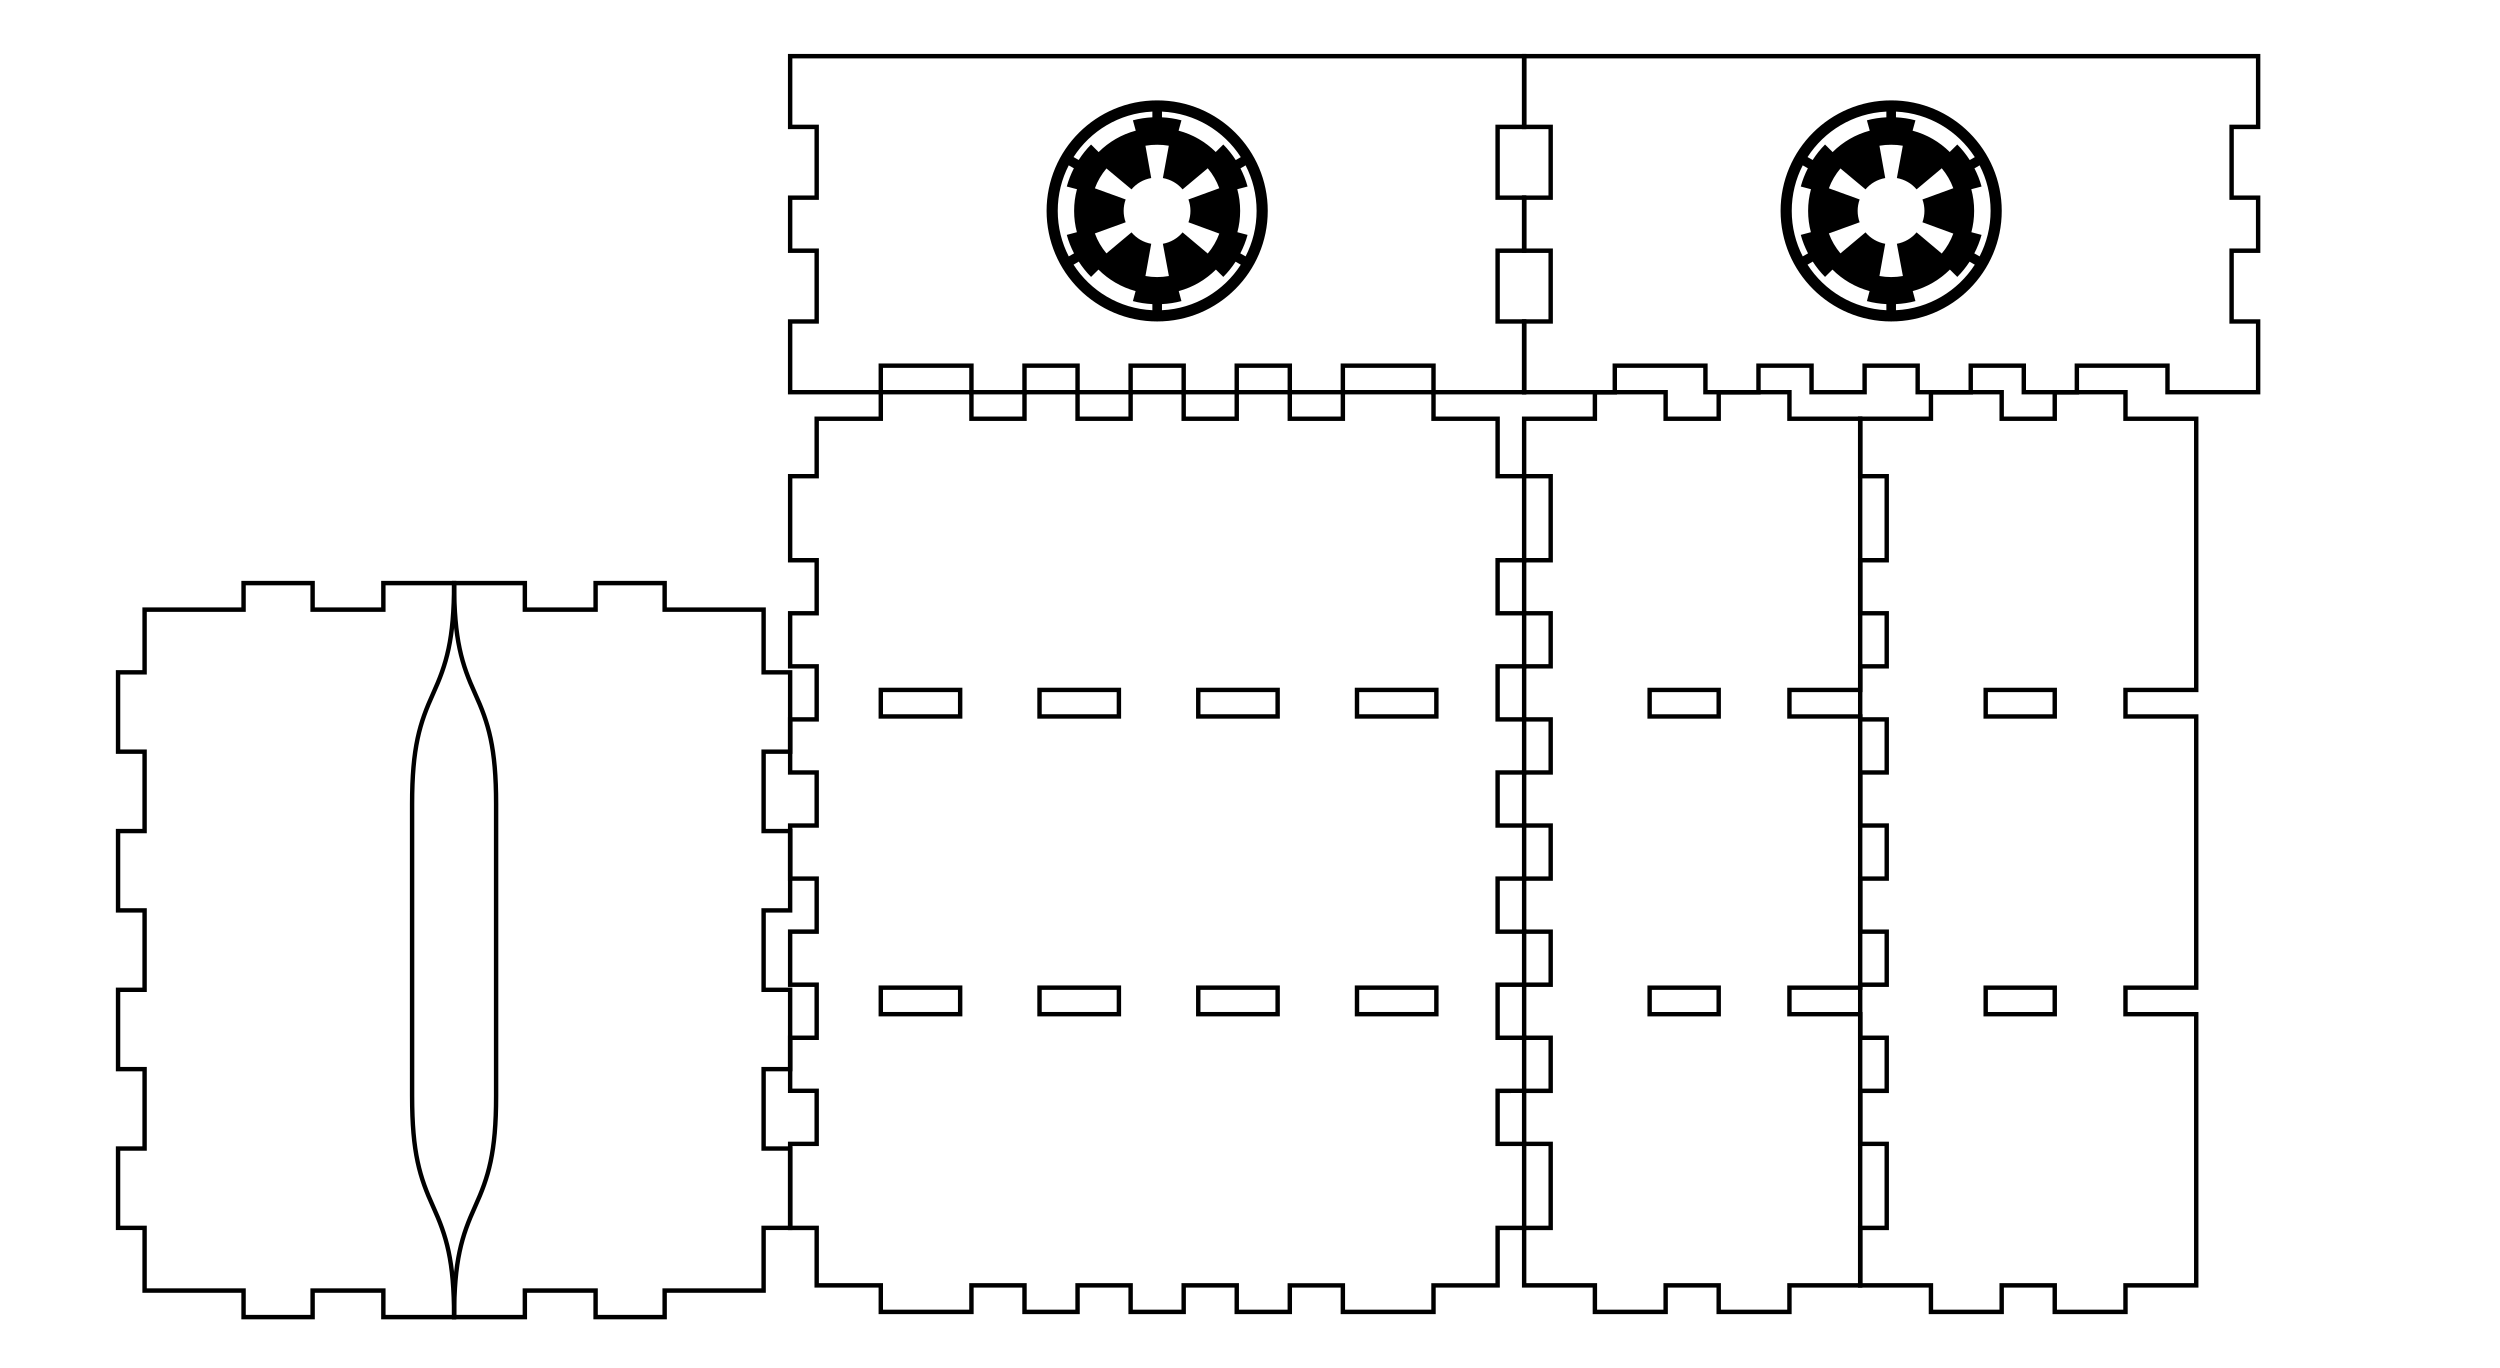 <?xml version="1.0" encoding="UTF-8" standalone="no"?>
<svg
   xmlns:dc="http://purl.org/dc/elements/1.1/"
   xmlns:cc="http://creativecommons.org/ns#"
   xmlns:rdf="http://www.w3.org/1999/02/22-rdf-syntax-ns#"
   xmlns:svg="http://www.w3.org/2000/svg"
   xmlns="http://www.w3.org/2000/svg"
   xmlns:sodipodi="http://sodipodi.sourceforge.net/DTD/sodipodi-0.dtd"
   xmlns:inkscape="http://www.inkscape.org/namespaces/inkscape"
   version="1.1"
   width="282.7mm"
   height="154.7mm"
   viewBox=" 0 0 1001.694 548.15"
   id="svg10091"
   sodipodi:docname="pilotbox-inside-imperials.svg"
   inkscape:version="0.92.1 r15371">
  <defs
     id="defs10095" />
  <sodipodi:namedview
     pagecolor="#ffffff"
     bordercolor="#666666"
     borderopacity="1"
     objecttolerance="10"
     gridtolerance="10"
     guidetolerance="10"
     inkscape:pageopacity="0"
     inkscape:pageshadow="2"
     inkscape:window-width="1680"
     inkscape:window-height="997"
     id="namedview10093"
     showgrid="false"
     inkscape:zoom="0.53721552"
     inkscape:cx="587.95315"
     inkscape:cy="-153.61415"
     inkscape:window-x="1912"
     inkscape:window-y="-8"
     inkscape:window-maximized="1"
     inkscape:current-layer="svg10091" />
  <!-- Front-->
  <!-- Back-->
  <!-- Left-->
  <!-- Right-->
  <!-- Top-->
  <!-- Bottom-->
  <path
     sodipodi:nodetypes="ccccccccccccccccccccccccccccccccccccccccc"
     inkscape:connector-curvature="0"
     id="polygon10646"
     d="m 316.595,22.5 h 294.095 v 28.346 h -10.63 v 28.346 h 10.63 v 21.26 h -10.63 v 28.346 h 10.63 V 157.146 H 574.371 V 146.516 H 538.052 V 157.146 H 516.792 V 146.516 H 495.532 V 157.146 H 474.272 V 146.516 H 453.012 V 157.146 H 431.752 V 146.516 H 410.492 V 157.146 H 389.233 v -10.63 h -36.319 v 10.63 h -36.319 v -28.346 h 10.63 V 100.453 H 316.595 V 79.193 h 10.63 v -28.346 h -10.63 z"
     style="fill:none;stroke:#000000;stroke-width:1.772;stroke-miterlimit:4;stroke-dasharray:none;stroke-opacity:1" />
  <g
     style="stroke:#000000;stroke-width:1.772;stroke-miterlimit:4;stroke-dasharray:none;stroke-opacity:1"
     id="g10652"
     transform="translate(610.689,22.5)">
    <path
       style="fill:none;stroke:#000000;stroke-width:1.772;stroke-miterlimit:4;stroke-dasharray:none;stroke-opacity:1"
       d="M 0,0 H 294.095 V 28.346 H 283.465 v 28.346 h 10.63 V 77.953 H 283.465 v 28.346 h 10.63 v 28.346 H 257.776 v -10.63 h -36.319 v 10.63 h -21.26 v -10.63 h -21.26 v 10.63 H 157.677 v -10.63 h -21.26 v 10.63 H 115.158 V 124.016 H 93.898 v 10.63 H 72.638 V 124.016 H 36.319 v 10.63 H 0 V 106.299 H 10.63 V 77.953 H 0 V 56.693 H 10.63 V 28.346 H 0 Z"
       id="polygon10650"
       inkscape:connector-curvature="0"
       sodipodi:nodetypes="ccccccccccccccccccccccccccccccccccccccccc" />
  </g>
  <path
     style="fill:none;stroke:#000000;stroke-width:1.772;stroke-linecap:butt;stroke-linejoin:miter;stroke-miterlimit:4;stroke-dasharray:none;stroke-opacity:1"
     d="m 153.602,233.637 v 10.63 H 125.256 V 233.637 l -27.667,-1e-5 v 10.63 l -39.655,1e-5 v 25.113 H 47.303 v 31.801 h 10.63 v 31.801 H 47.303 v 31.801 h 10.63 v 31.801 H 47.303 v 31.801 h 10.63 v 31.801 H 47.303 v 31.801 h 10.63 v 25.113 l 39.655,-10e-6 v 10.63 l 27.667,10e-6 v -10.63 h 28.346 v 10.63 h 28.346 c -2e-5,-22.722 -3.084,-32.55 -8.415,-44.291 -5.331,-11.742 -8.415,-21.492 -8.415,-44.291 V 322.22 c 0,-22.799 3.084,-32.55 8.415,-44.291 5.331,-11.742 8.415,-21.57 8.415,-44.291 z"
     id="path10674"
     inkscape:connector-curvature="0"
     sodipodi:nodetypes="ccccccccccccccccccccccccccccccczcczcc" />
  <g
     id="g10730">
    <g
       style="stroke-width:1.772;stroke-miterlimit:4;stroke-dasharray:none"
       id="g10089"
       transform="translate(316.595,157.146)">
      <path
         inkscape:connector-curvature="0"
         id="polygon10087"
         d="M 10.63,10.63 H 36.319 V 0 h 36.319 v 10.63 h 21.26 V 0 h 21.26 v 10.63 h 21.26 V 0 h 21.26 v 10.63 h 21.26 V 0 h 21.26 v 10.63 h 21.26 V 0 h 36.319 v 10.63 h 25.689 v 23.032 h 10.63 V 67.323 H 283.465 v 21.26 h 10.63 v 21.26 H 283.465 v 21.26 h 10.63 v 21.26 H 283.465 v 21.26 h 10.63 v 21.26 H 283.465 v 21.26 h 10.63 v 21.26 H 283.465 v 21.26 h 10.63 v 21.26 H 283.465 v 21.26 h 10.63 V 334.843 H 283.465 v 23.032 h -25.689 v 10.63 h -36.319 v -10.63 h -21.26 v 10.63 H 178.937 V 357.874 H 157.677 v 10.63 h -21.26 v -10.63 h -21.26 v 10.63 H 93.898 v -10.63 h -21.26 v 10.63 H 36.319 V 357.874 H 10.63 V 334.843 H 0 V 301.181 H 10.63 V 279.921 H 0 V 258.662 H 10.63 V 237.402 H 0 V 216.142 H 10.63 V 194.882 H 0 V 173.622 H 10.63 V 152.362 H 0 V 131.102 H 10.63 V 109.843 H 0 V 88.583 H 10.63 V 67.323 H 0 V 33.661 h 10.63 z"
         style="fill:none;stroke:#000000;stroke-width:1.772;stroke-miterlimit:4;stroke-dasharray:none" />
    </g>
    <path
       sodipodi:nodetypes="cccccccccccccccccccc"
       inkscape:connector-curvature="0"
       id="path10692"
       d="m 352.914,276.437 v 10.63 h 31.801 v -10.63 z m 63.602,0 v 10.63 h 31.801 v -10.63 z m 63.602,0 v 10.63 h 31.801 v -10.63 z m 63.602,0 v 10.63 h 31.801 v -10.63 z"
       style="fill:none;stroke:#000000;stroke-width:1.772;stroke-linecap:butt;stroke-linejoin:miter;stroke-miterlimit:4;stroke-dasharray:none;stroke-opacity:1" />
    <path
       style="fill:none;stroke:#000000;stroke-width:1.772;stroke-linecap:butt;stroke-linejoin:miter;stroke-miterlimit:4;stroke-dasharray:none;stroke-opacity:1"
       d="m 352.914,395.729 v 10.63 h 31.801 v -10.63 z m 63.602,0 v 10.63 h 31.801 v -10.63 z m 63.602,0 v 10.63 h 31.801 v -10.63 z m 63.602,0 v 10.63 h 31.801 v -10.63 z"
       id="path10694"
       inkscape:connector-curvature="0"
       sodipodi:nodetypes="cccccccccccccccccccc" />
  </g>
  <g
     id="g10742"
     transform="rotate(90,678.012,224.469)">
    <g
       transform="translate(610.689,22.5)"
       id="g10656"
       style="stroke:#000000;stroke-width:1.772;stroke-miterlimit:4;stroke-dasharray:none;stroke-opacity:1">
      <path
         sodipodi:nodetypes="ccccccccccccccccccccccccccccccccccccccccccccccccccccccccc"
         inkscape:connector-curvature="0"
         id="polygon10654"
         d="m 357.874,0 v 28.346 h 10.63 v 28.346 h -10.63 v 21.26 h 10.63 v 28.346 h -10.63 v 28.346 H 334.843 v -10.63 h -33.661 v 10.63 h -21.26 v -10.63 h -21.26 v 10.63 h -21.26 v -10.63 h -21.26 v 10.63 h -21.26 v -10.63 h -21.26 v 10.63 h -21.26 v -10.63 h -21.26 v 10.63 H 109.843 V 124.016 H 88.583 v 10.63 H 67.323 V 124.016 H 33.661 v 10.63 H 10.63 V 106.299 H 0 V 77.953 H 10.63 V 56.693 H 0 V 28.346 H 10.63 V 0 h 108.662 v 28.346 h 10.63 V 0 h 108.662 v 28.346 h 10.63 V 0 Z"
         style="fill:none;stroke:#000000;stroke-width:1.772;stroke-miterlimit:4;stroke-dasharray:none;stroke-opacity:1" />
    </g>
    <path
       style="fill:none;stroke:#000000;stroke-width:1.772;stroke-linecap:butt;stroke-linejoin:miter;stroke-miterlimit:4;stroke-dasharray:none;stroke-opacity:1"
       d="m 740.611,79.193 h -10.63 l -10e-6,27.667 h 10.63 z"
       id="path10708"
       inkscape:connector-curvature="0"
       sodipodi:nodetypes="ccccc" />
    <path
       sodipodi:nodetypes="ccccc"
       inkscape:connector-curvature="0"
       id="path10710"
       d="m 859.902,79.193 h -10.63 l -10e-6,27.667 h 10.63 z"
       style="fill:none;stroke:#000000;stroke-width:1.772;stroke-linecap:butt;stroke-linejoin:miter;stroke-miterlimit:4;stroke-dasharray:none;stroke-opacity:1" />
  </g>
  <g
     transform="rotate(90,610.689,157.146)"
     id="g10752">
    <g
       style="stroke:#000000;stroke-width:1.772;stroke-miterlimit:4;stroke-dasharray:none;stroke-opacity:1"
       id="g10746"
       transform="translate(610.689,22.5)">
      <path
         style="fill:none;stroke:#000000;stroke-width:1.772;stroke-miterlimit:4;stroke-dasharray:none;stroke-opacity:1"
         d="m 357.874,0 v 28.346 h 10.63 v 28.346 h -10.63 v 21.26 h 10.63 v 28.346 h -10.63 v 28.346 H 334.843 v -10.63 h -33.661 v 10.63 h -21.26 v -10.63 h -21.26 v 10.63 h -21.26 v -10.63 h -21.26 v 10.63 h -21.26 v -10.63 h -21.26 v 10.63 h -21.26 v -10.63 h -21.26 v 10.63 H 109.843 V 124.016 H 88.583 v 10.63 H 67.323 V 124.016 H 33.661 v 10.63 H 10.63 V 106.299 H 0 V 77.953 H 10.63 V 56.693 H 0 V 28.346 H 10.63 V 0 h 108.662 v 28.346 h 10.63 V 0 h 108.662 v 28.346 h 10.63 V 0 Z"
         id="path10744"
         inkscape:connector-curvature="0"
         sodipodi:nodetypes="ccccccccccccccccccccccccccccccccccccccccccccccccccccccccc" />
    </g>
    <path
       sodipodi:nodetypes="ccccc"
       inkscape:connector-curvature="0"
       id="path10748"
       d="m 740.611,79.193 h -10.63 l -10e-6,27.667 h 10.63 z"
       style="fill:none;stroke:#000000;stroke-width:1.772;stroke-linecap:butt;stroke-linejoin:miter;stroke-miterlimit:4;stroke-dasharray:none;stroke-opacity:1" />
    <path
       style="fill:none;stroke:#000000;stroke-width:1.772;stroke-linecap:butt;stroke-linejoin:miter;stroke-miterlimit:4;stroke-dasharray:none;stroke-opacity:1"
       d="m 859.902,79.193 h -10.63 l -10e-6,27.667 h 10.63 z"
       id="path10750"
       inkscape:connector-curvature="0"
       sodipodi:nodetypes="ccccc" />
  </g>
  <path
     style="fill:#000000;fill-opacity:1;stroke:none;stroke-width:1"
     d="m 463.652,40.217 c -24.464,0 -44.308,19.811 -44.308,44.275 0,24.464 19.843,44.308 44.308,44.308 24.464,0 44.308,-19.843 44.308,-44.308 0,-24.464 -19.843,-44.275 -44.308,-44.275 z m -2.055,4.503 c 0.043,-0.002 0.087,0.002 0.131,0 v 2.284 c -2.624,0.133 -5.24,0.522 -7.798,1.207 l 1.142,4.144 c -5.715,1.521 -10.81,4.53 -14.878,8.581 l -3.034,-3.034 c -1.883,1.883 -3.527,3.979 -4.959,6.199 l -2.056,-1.175 c 6.746,-10.455 18.249,-17.537 31.453,-18.206 z m 3.981,0 c 13.268,0.63 24.814,7.737 31.583,18.239 l -2.023,1.175 c -1.438,-2.234 -3.098,-4.338 -4.992,-6.232 l -3.034,3.002 c -4.065,-4.043 -9.17,-7.03 -14.878,-8.548 l 1.142,-4.144 c -2.558,-0.685 -5.174,-1.074 -7.798,-1.207 z m -1.925,13.279 c 1.59,0 3.153,0.123 4.666,0.392 l -2.382,12.953 c 3.087,0.544 5.881,2.134 7.896,4.535 l 10.082,-8.45 c 1.98,2.35 3.56,5.051 4.633,7.994 l -12.366,4.503 c 1.072,2.946 1.072,6.19 0,9.136 l 12.366,4.535 c -1.076,2.948 -2.647,5.641 -4.633,7.994 l -10.082,-8.483 c -2.015,2.402 -4.808,4.023 -7.896,4.568 l 2.414,12.92 c -1.523,0.272 -3.097,0.424 -4.698,0.424 -1.602,0 -3.175,-0.152 -4.698,-0.424 l 2.317,-12.92 C 458.183,97.129 455.39,95.507 453.375,93.105 L 443.325,101.523 c -1.975,-2.356 -3.567,-5.047 -4.633,-7.994 l 12.333,-4.47 c -1.072,-2.946 -1.072,-6.19 0,-9.136 l -12.333,-4.47 c 1.063,-2.929 2.671,-5.617 4.633,-7.961 l 10.049,8.385 c 2.015,-2.402 4.808,-3.991 7.896,-4.535 l -2.317,-12.953 c 1.523,-0.272 3.098,-0.392 4.698,-0.392 z m -35.433,8.255 2.056,1.175 c -1.188,2.329 -2.157,4.763 -2.839,7.308 l 4.078,1.077 c -0.745,2.766 -1.142,5.678 -1.142,8.679 0,2.954 0.387,5.822 1.109,8.548 l -4.046,1.077 c 0.692,2.583 1.691,5.047 2.904,7.406 l -2.121,1.207 c -2.818,-5.465 -4.405,-11.665 -4.405,-18.239 0,-6.578 1.583,-12.771 4.405,-18.239 z m 70.866,0 c 2.823,5.468 4.405,11.661 4.405,18.239 0,6.573 -1.585,12.774 -4.405,18.239 l -2.121,-1.207 c 1.213,-2.36 2.212,-4.823 2.904,-7.406 l -4.078,-1.077 c 0.723,-2.726 1.109,-5.595 1.109,-8.548 0,-3.001 -0.397,-5.913 -1.142,-8.679 l 4.111,-1.077 c -0.679,-2.536 -1.657,-4.955 -2.839,-7.276 z m -66.853,38.565 c 1.424,2.197 3.061,4.268 4.927,6.134 l 2.969,-2.936 c 4.06,4.059 9.167,7.081 14.878,8.614 l -1.077,4.013 c 2.558,0.685 5.174,1.074 7.798,1.207 v 2.447 c -13.262,-0.629 -24.816,-7.744 -31.583,-18.239 z m 62.84,0.033 2.088,1.207 c -6.77,10.495 -18.321,17.609 -31.583,18.239 v -2.447 c 2.624,-0.133 5.24,-0.522 7.798,-1.207 l -1.077,-4.013 c 5.711,-1.533 10.818,-4.554 14.878,-8.614 l 2.969,2.936 c 1.859,-1.859 3.506,-3.913 4.927,-6.101 z"
     id="path20898"
     inkscape:connector-curvature="0" />
  <path
     inkscape:connector-curvature="0"
     id="path11396"
     d="m 757.747,40.217 c -24.464,0 -44.308,19.811 -44.308,44.275 0,24.464 19.843,44.308 44.308,44.308 24.464,0 44.308,-19.843 44.308,-44.308 0,-24.464 -19.843,-44.275 -44.308,-44.275 z m -2.055,4.503 c 0.043,-0.002 0.087,0.002 0.131,0 v 2.284 c -2.624,0.133 -5.24,0.522 -7.798,1.207 l 1.142,4.144 c -5.715,1.521 -10.81,4.53 -14.878,8.581 l -3.034,-3.034 c -1.883,1.883 -3.527,3.979 -4.959,6.199 l -2.056,-1.175 c 6.746,-10.455 18.249,-17.537 31.453,-18.206 z m 3.981,0 c 13.268,0.63 24.814,7.737 31.583,18.239 l -2.023,1.175 c -1.438,-2.234 -3.098,-4.338 -4.992,-6.232 l -3.034,3.002 c -4.065,-4.043 -9.17,-7.03 -14.878,-8.548 l 1.142,-4.144 c -2.558,-0.685 -5.174,-1.074 -7.798,-1.207 z m -1.925,13.279 c 1.59,0 3.153,0.123 4.666,0.392 l -2.382,12.953 c 3.087,0.544 5.881,2.134 7.896,4.535 l 10.082,-8.45 c 1.98,2.35 3.56,5.051 4.633,7.994 l -12.366,4.503 c 1.072,2.946 1.072,6.19 0,9.136 l 12.366,4.535 c -1.076,2.948 -2.647,5.641 -4.633,7.994 l -10.082,-8.483 c -2.015,2.402 -4.808,4.023 -7.896,4.568 l 2.414,12.92 c -1.523,0.272 -3.097,0.424 -4.698,0.424 -1.602,0 -3.175,-0.152 -4.698,-0.424 l 2.317,-12.92 c -3.087,-0.544 -5.881,-2.166 -7.896,-4.568 L 737.42,101.523 c -1.975,-2.356 -3.567,-5.047 -4.633,-7.994 l 12.333,-4.47 c -1.072,-2.946 -1.072,-6.19 0,-9.136 l -12.333,-4.47 c 1.063,-2.929 2.671,-5.617 4.633,-7.961 l 10.049,8.385 c 2.015,-2.402 4.808,-3.991 7.896,-4.535 l -2.317,-12.953 c 1.523,-0.272 3.098,-0.392 4.698,-0.392 z m -35.433,8.255 2.056,1.175 c -1.188,2.329 -2.157,4.763 -2.839,7.308 l 4.078,1.077 c -0.745,2.766 -1.142,5.678 -1.142,8.679 0,2.954 0.387,5.822 1.109,8.548 l -4.046,1.077 c 0.692,2.583 1.691,5.047 2.904,7.406 l -2.121,1.207 c -2.818,-5.465 -4.405,-11.665 -4.405,-18.239 0,-6.578 1.583,-12.771 4.405,-18.239 z m 70.866,0 c 2.823,5.468 4.405,11.661 4.405,18.239 0,6.573 -1.585,12.774 -4.405,18.239 l -2.121,-1.207 c 1.213,-2.36 2.212,-4.823 2.904,-7.406 l -4.078,-1.077 c 0.723,-2.726 1.109,-5.595 1.109,-8.548 0,-3.001 -0.397,-5.913 -1.142,-8.679 l 4.111,-1.077 c -0.679,-2.536 -1.657,-4.955 -2.839,-7.276 z m -66.853,38.565 c 1.424,2.197 3.061,4.268 4.927,6.134 l 2.969,-2.936 c 4.06,4.059 9.167,7.081 14.878,8.614 l -1.077,4.013 c 2.558,0.685 5.174,1.074 7.798,1.207 v 2.447 c -13.262,-0.629 -24.816,-7.744 -31.583,-18.239 z m 62.84,0.033 2.088,1.207 c -6.77,10.495 -18.321,17.609 -31.583,18.239 v -2.447 c 2.624,-0.133 5.24,-0.522 7.798,-1.207 l -1.077,-4.013 c 5.711,-1.533 10.818,-4.554 14.878,-8.614 l 2.969,2.936 c 1.859,-1.859 3.506,-3.913 4.927,-6.101 z"
     style="fill:#000000;fill-opacity:1;stroke:none;stroke-width:1" />
  <path
     sodipodi:nodetypes="ccccccccccccccccccccccccccccccczcczcc"
     inkscape:connector-curvature="0"
     id="path11999"
     d="m 210.295,233.637 v 10.63 h 28.346 V 233.637 l 27.667,-1e-5 v 10.63 l 39.655,1e-5 v 25.113 h 10.63 v 31.801 h -10.63 v 31.801 h 10.63 v 31.801 h -10.63 v 31.801 h 10.63 v 31.801 h -10.63 v 31.801 h 10.63 v 31.801 h -10.63 v 25.113 l -39.655,-10e-6 v 10.63 l -27.667,10e-6 v -10.63 h -28.346 v 10.63 h -28.346 c 2e-5,-22.722 3.084,-32.55 8.415,-44.291 5.331,-11.742 8.415,-21.492 8.415,-44.291 V 322.22 c 0,-22.799 -3.084,-32.55 -8.415,-44.291 -5.331,-11.742 -8.415,-21.57 -8.415,-44.291 z"
     style="fill:none;stroke:#000000;stroke-width:1.772;stroke-linecap:butt;stroke-linejoin:miter;stroke-miterlimit:4;stroke-dasharray:none;stroke-opacity:1" />
</svg>
